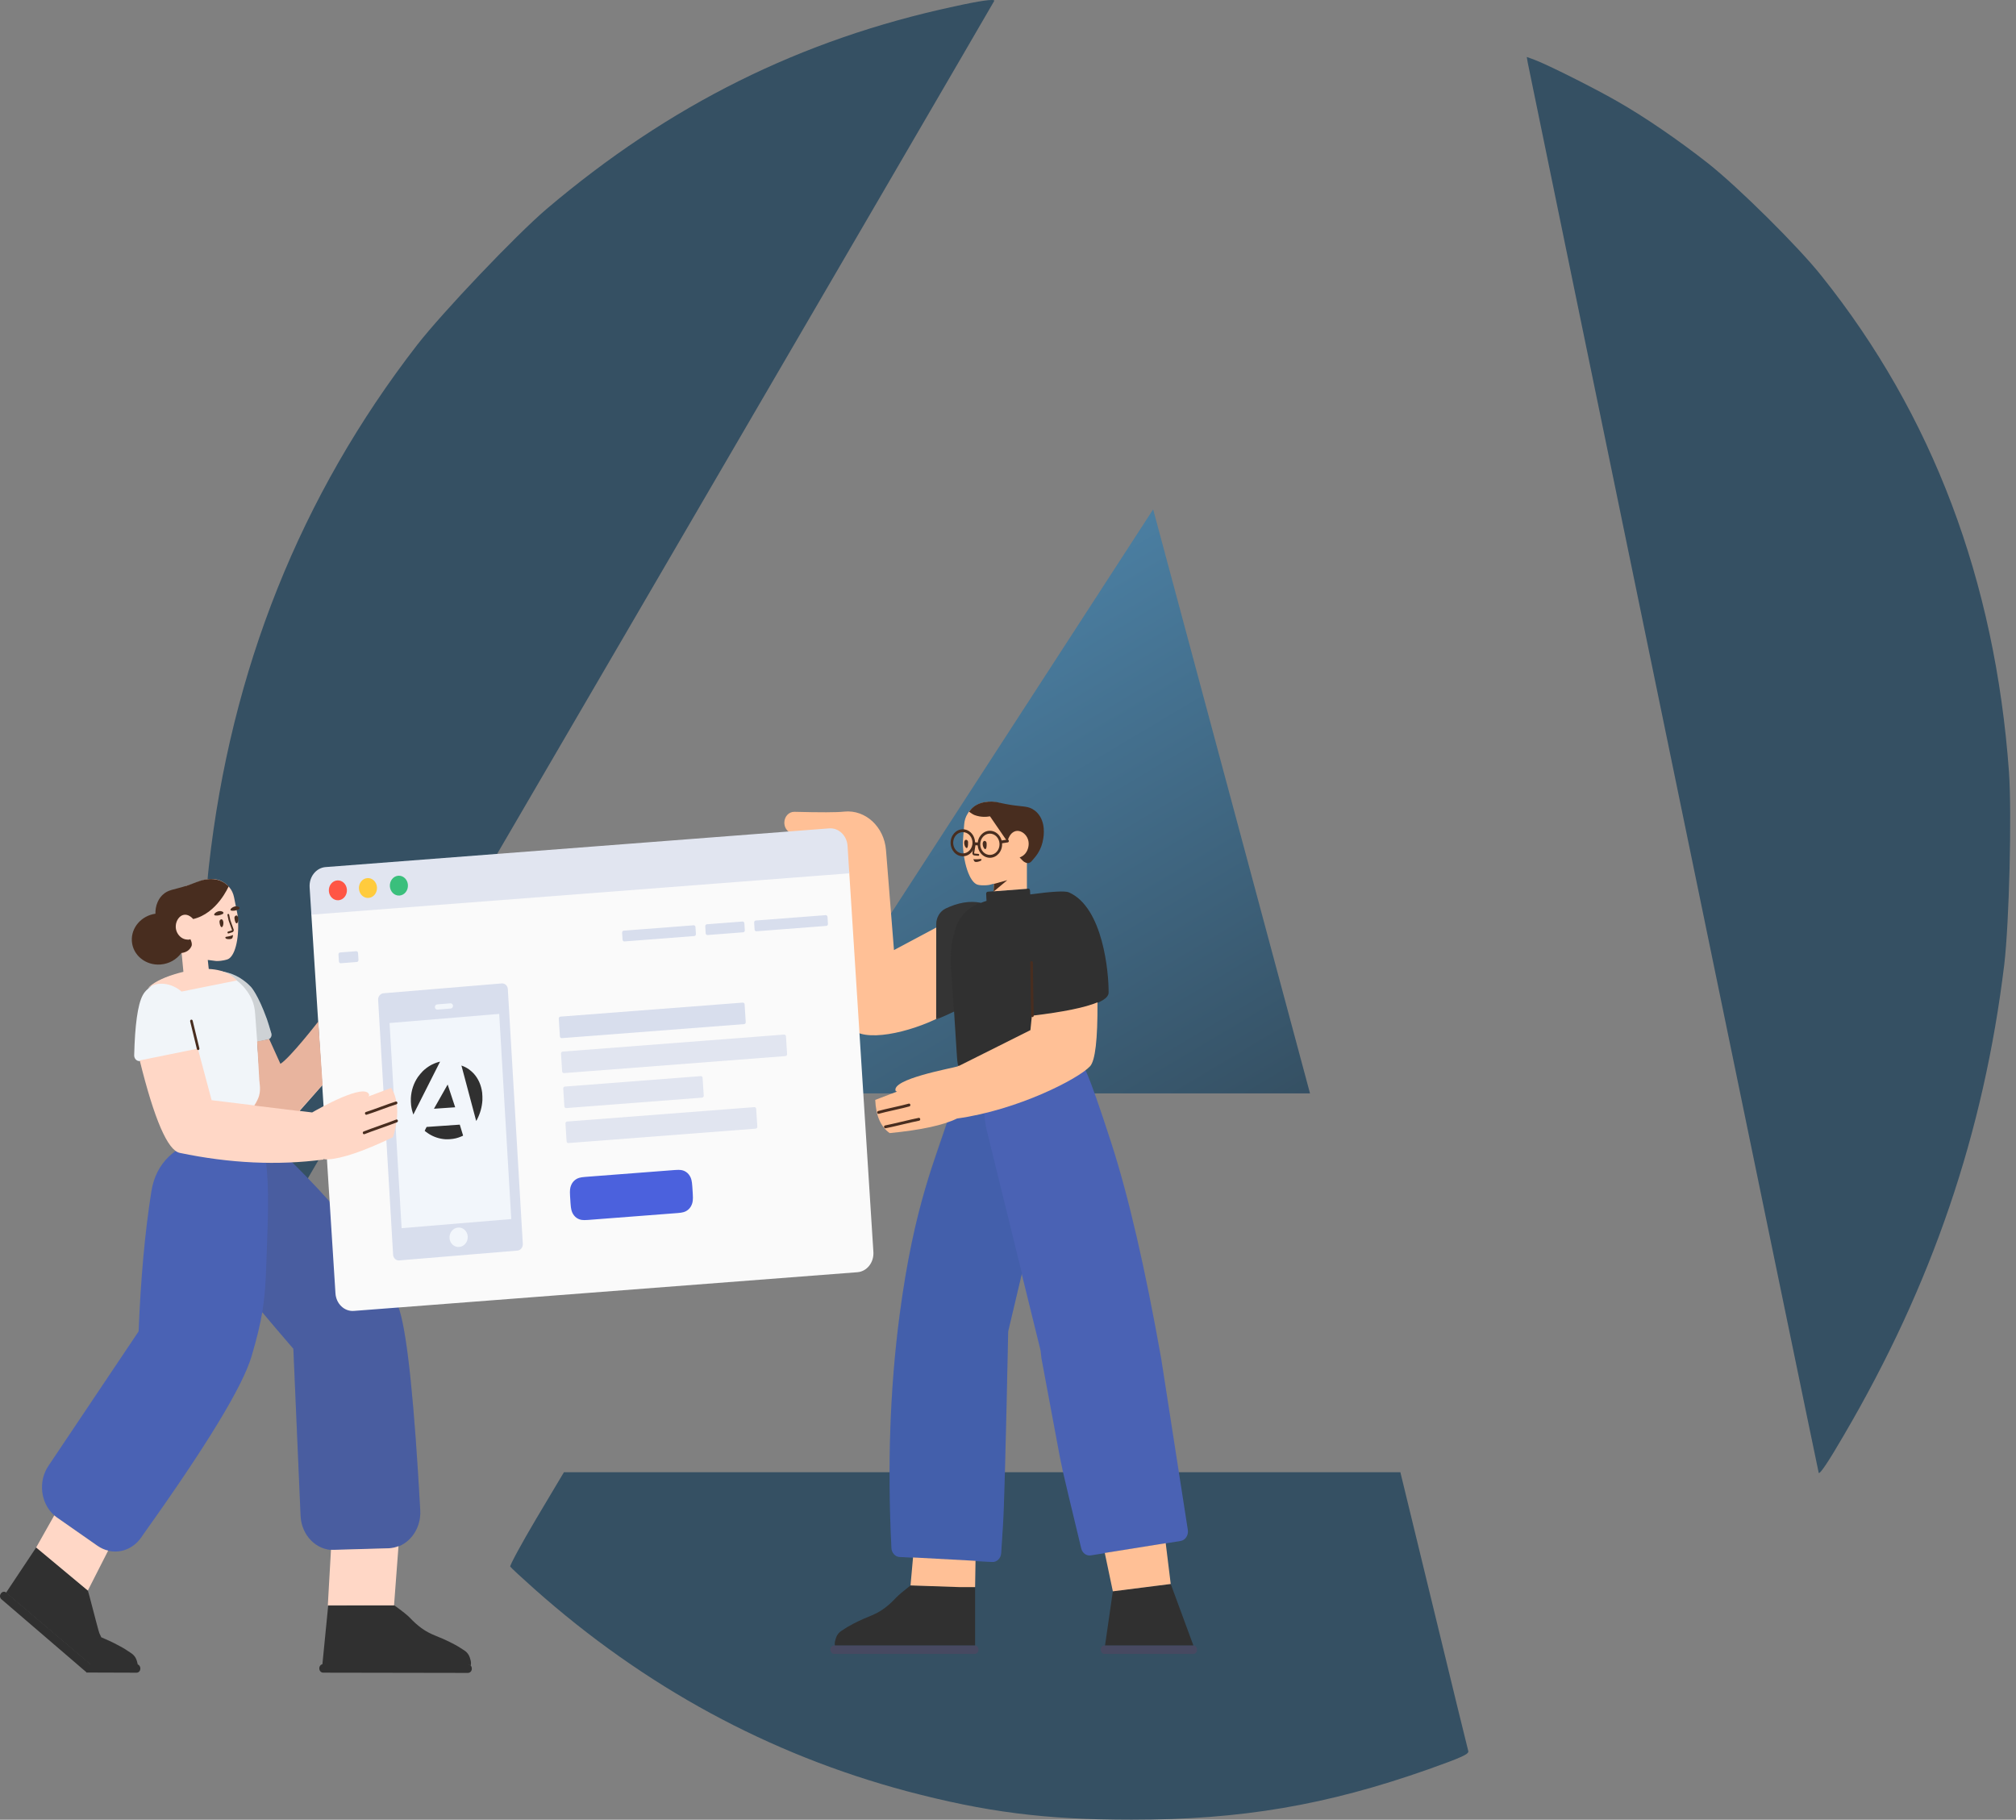 <svg width="339" height="306" viewBox="0 0 339 306" fill="none" xmlns="http://www.w3.org/2000/svg">
<rect x="0" y="0" width="339" height="306" fill="#808080" stroke="none"/>
<path d="M160.43 1.089C134.673 6.622 112.562 17.615 91.874 35.173C86.701 39.599 74.483 52.436 70.144 58.006C50.532 83.347 38.799 112.672 35.12 145.685C34.321 152.546 34.043 168.555 34.564 175.822C35.085 182.867 36.057 190.687 37.237 196.736C38.139 201.458 40.465 211.27 41.298 213.741L41.784 215.18L42.34 214.294C43.867 211.749 167.198 0.241 167.198 0.13C167.198 -0.202 164.942 0.094 160.43 1.089Z" fill="url(#paint0_linear_2155_77693)" fill-opacity="0.8"/>
<path d="M310.046 241.352C324.869 216.07 333.571 190.548 337.023 162.223C337.862 155.119 338.311 136.882 337.818 129.787C335.484 97.618 324.955 69.713 306.298 46.401C302.444 41.527 292.322 31.504 287.265 27.504C282.351 23.639 276.615 19.684 271.872 16.989C268.184 14.87 260.197 10.849 258.009 10.046L256.734 9.58L256.909 10.593C257.459 13.448 305.759 247.626 305.831 247.694C306.045 247.897 307.466 245.798 310.046 241.352Z" fill="url(#paint1_linear_2155_77693)" fill-opacity="0.8"/>
<path d="M193.907 85.654L220.285 183.865H130.207L193.907 85.654Z" fill="url(#paint2_linear_2155_77693)" fill-opacity="0.8"/>
<path d="M90.209 255.319C87.675 259.598 85.697 263.25 85.801 263.434C85.905 263.619 87.745 265.315 89.897 267.234C108.364 283.648 129.295 295.009 152.482 301.206C165.742 304.71 175.74 306.001 190.284 306.001C208.751 306.001 223.052 303.567 240.2 297.518C245.788 295.526 247.038 294.972 246.899 294.456C246.795 294.124 244.191 283.464 241.102 270.701L235.479 247.573H165.152H94.826L90.209 255.319Z" fill="url(#paint3_linear_2155_77693)" fill-opacity="0.8"/>
<g clip-path="url(#clip0_2155_77693)">
<path d="M200.613 278.129H185.766C185.418 278.129 185.114 277.851 185.114 277.518V277.296C185.114 276.962 185.403 276.684 185.766 276.684H200.613C200.96 276.684 201.264 276.962 201.264 277.296V277.518C201.264 277.851 200.975 278.129 200.613 278.129ZM163.893 276.684C164.253 276.684 164.545 277.008 164.545 277.407C164.545 277.806 164.253 278.129 163.893 278.129H140.283C139.923 278.129 139.631 277.806 139.631 277.407C139.631 277.008 139.923 276.684 140.283 276.684H163.893Z" fill="#474961"/>
<path d="M163.967 276.688C163.944 276.686 163.92 276.684 163.896 276.684H140.387C140.371 276.596 140.363 276.485 140.366 276.342C140.382 276.23 140.384 276.101 140.415 275.974C140.601 275.206 140.826 274.697 141.485 274.244C142.144 273.791 142.817 273.387 143.518 273.031C146.103 271.684 146.987 271.701 148.687 270.465C149.39 269.949 150.037 269.351 150.641 268.704C151.044 268.273 151.867 267.573 153.108 266.603L163.967 266.88V276.688ZM200.669 276.686C200.651 276.685 200.634 276.684 200.616 276.684H185.818L187.13 267.594L196.864 266.36L200.669 276.686Z" fill="#303030"/>
<path d="M168.387 178.04C168.883 177.42 169.437 176.848 170.046 176.333C171.816 175.596 175.195 174.816 177.605 175.667C180.424 176.663 182.164 179.384 182.164 179.384C182.164 179.384 182.577 178.907 186.889 192.256C189.763 201.155 192.553 213.214 195.257 228.433C195.516 230.137 197.01 239.749 199.739 257.268C199.741 257.283 199.743 257.297 199.745 257.311C199.859 258.189 199.311 259.003 198.519 259.13L183.421 261.553C182.694 261.67 182.004 261.165 181.814 260.379C179.931 252.574 178.913 248.307 178.76 247.579C178.43 246.126 178.105 244.48 177.77 242.595L175.128 228.438C175.102 228.301 175.052 227.856 174.977 227.102C173.745 222.092 172.691 217.809 171.816 214.251C171.112 217.245 170.351 220.455 169.532 223.882C169.134 243.097 168.837 254.023 168.64 256.662C168.61 257.07 168.513 258.573 168.35 261.17C168.296 262.042 167.622 262.705 166.835 262.662L151.27 261.818C150.529 261.777 149.935 261.123 149.895 260.302C149.206 246.457 149.662 233.434 151.261 221.231C153.744 202.292 157.495 194.553 159.732 187.268C159.757 187.181 161.532 184.066 165.057 177.921C166.283 177.929 167.393 177.969 168.387 178.04Z" fill="#4A62B4"/>
<path opacity="0.177" d="M166.227 182.161C165.406 184.633 165.266 187.377 165.918 190.032C166.831 193.751 167.744 197.469 168.657 201.188C168.657 201.188 169.717 205.496 171.836 214.112C171.128 217.146 170.36 220.402 169.533 223.882C169.125 243.036 168.822 253.933 168.626 256.572C168.492 258.367 168.392 259.893 168.325 261.149C168.278 262.029 167.6 262.703 166.806 262.658L151.227 261.786C150.486 261.744 149.893 261.088 149.854 260.267C149.194 246.445 149.663 233.433 151.262 221.231C153.745 202.292 157.451 194.519 159.689 187.234C159.709 187.164 162.906 184.479 166.227 182.161Z" fill="#275382"/>
<path d="M164.961 151.818C165.274 151.691 165.585 151.583 165.887 151.491L165.827 150.287C165.818 150.112 165.938 149.961 166.096 149.949L172.891 149.424C173.051 149.412 173.189 149.546 173.201 149.722L173.244 150.402C176.951 149.9 179.115 149.786 179.736 150.058C185.497 152.588 186.449 163.572 186.419 166.913C186.411 167.809 185.119 168.614 182.543 169.326C182.824 172.363 182.989 174.079 183.085 174.97C183.085 174.97 183.083 175.128 183.115 175.362C183.197 176.048 163.626 182.763 163.626 182.763C163.611 182.748 163.597 182.75 163.597 182.75C163.597 182.75 163.319 182.698 162.976 182.51C162.805 182.432 162.632 182.323 162.455 182.166C161.146 181.031 160.935 178.197 160.908 177.506C160.891 177.287 160.877 177.115 160.877 177.115C160.823 176.083 160.692 173.995 160.432 170.101C159.504 170.544 158.492 170.995 157.396 171.453L157.437 155.43C157.44 154.284 158.053 153.249 159 152.79C161.109 151.769 163.096 151.445 164.961 151.818Z" fill="#303030"/>
<path d="M163.969 266.886H161.35L153.108 266.603L153.531 261.899L164.038 262.465L163.969 266.886ZM185.774 261.142L196.021 259.501L196.864 266.36L187.129 267.594L185.774 261.142ZM172.679 143.525V149.46L167.069 149.885L167.147 148.59C166.346 148.817 166.392 148.79 166.315 148.809C165.383 148.958 164.608 148.836 164.467 148.788C163.953 148.68 163.451 148.142 163.039 147.277C162.479 146.124 162.049 144.376 161.924 142.328C161.894 142.036 161.907 141.75 161.92 141.463L162.133 138.621C162.179 137.986 162.369 137.367 162.712 136.83C162.851 136.59 162.986 136.397 163.147 136.24C164.88 134.262 167.587 134.895 168.069 135.031C168.125 135.053 168.183 135.06 168.239 135.083C168.757 135.303 169.256 135.408 169.759 135.482C169.99 135.509 170.156 135.753 170.131 136.006L169.729 140.059C169.868 139.979 172.053 139.014 172.662 139.501C173.164 139.909 173.377 142.453 172.679 143.525ZM160.992 179.37L161.141 179.225C161.208 179.225 161.246 179.229 161.259 179.237L173.268 173.228L173.516 170.807C178.832 170.169 182.51 169.416 184.548 168.549C184.583 174.776 184.169 178.359 183.305 179.296C181.345 181.421 171.142 186.673 160.927 188.09C158.644 189.212 154.868 190.029 149.598 190.541C148.094 189.475 147.287 187.614 147.175 184.956L150.835 183.561C150.686 183.505 150.61 183.463 150.61 183.463C149.819 181.458 159.85 179.684 161.13 179.301L160.992 179.37ZM157.995 171.068C153.063 173.584 145.123 175.497 143 172.756C140.221 169.166 139.855 159.392 141.903 143.433C137.434 142.336 134.338 141.143 132.616 139.855C132.15 139.507 131.876 138.92 131.889 138.299C131.911 137.289 132.669 136.49 133.583 136.513C137.96 136.627 140.733 136.617 141.903 136.485C141.932 136.482 141.961 136.479 141.991 136.476C145.54 136.131 148.672 139.029 148.984 142.949L150.327 159.764L157.433 155.975L157.425 171.308C157.618 171.228 157.808 171.148 157.995 171.068Z" fill="#FFC096"/>
<path opacity="0.177" d="M164.85 151.788C163.549 152.335 162.222 153.224 161.335 154.668C161.081 155.087 160.761 155.717 160.544 156.605C160.513 156.735 160.481 156.848 160.45 156.977C160.376 157.252 160.217 157.836 160.089 158.463C159.953 159.17 159.894 160.5 159.917 162.343L159.921 162.39L159.954 163.16C160.144 165.946 160.298 168.23 160.423 170.096C159.501 170.538 158.495 170.986 157.406 171.442L157.437 155.424C157.439 154.281 158.048 153.247 158.992 152.786C161.06 151.775 163.012 151.442 164.85 151.788V151.788Z" fill="#444444"/>
<path d="M167.149 148.628L169.371 148.014L167.068 149.939L167.149 148.628Z" fill="#482D1F"/>
<path d="M171.452 144.187L171.465 144.185C171.662 144.112 172.236 143.889 172.62 143.226C173.004 142.563 173.136 141.63 172.73 140.844C172.338 140.075 171.511 139.578 170.795 139.752C170.393 139.85 170.102 140.153 170.07 140.182C169.629 140.677 169.488 141.24 169.488 141.24L169.415 141.626C169.336 141.495 169.263 141.365 169.197 141.238C168.288 139.927 167.38 138.6 166.473 137.273C165.88 137.381 164.941 137.449 163.899 137.071C163.534 136.932 163.224 136.671 162.949 136.495C163.032 136.392 163.113 136.305 163.181 136.2C164.452 134.628 166.793 134.675 167.847 134.925C167.975 134.956 168.43 135.073 169.088 135.198C169.445 135.271 169.733 135.305 169.905 135.341C172.042 135.685 172.919 135.498 173.939 136.259C174.13 136.393 174.564 136.733 174.914 137.336C175.902 139.042 175.435 141.045 175.305 141.641C174.873 143.423 173.861 144.322 173.529 144.75C172.863 145.621 171.999 144.75 171.999 144.75C171.999 144.75 171.777 144.533 171.452 144.187Z" fill="#482D1F"/>
<path d="M152.815 185.586C152.931 185.554 153.049 185.633 153.078 185.762C153.107 185.891 153.036 186.022 152.919 186.054C152.188 186.254 151.615 186.389 150.337 186.676C149.064 186.961 148.495 187.096 147.772 187.294C147.656 187.326 147.538 187.247 147.509 187.118C147.48 186.989 147.551 186.859 147.668 186.827C148.399 186.626 148.972 186.491 150.25 186.204C151.523 185.919 152.092 185.784 152.815 185.586ZM154.486 187.981C154.604 187.957 154.717 188.044 154.738 188.174C154.76 188.305 154.682 188.431 154.564 188.455C153.755 188.618 153.132 188.761 151.744 189.09C150.353 189.42 149.726 189.563 148.912 189.728C148.794 189.752 148.681 189.665 148.659 189.534C148.638 189.403 148.716 189.278 148.834 189.254C149.642 189.09 150.266 188.948 151.653 188.619C153.045 188.289 153.672 188.145 154.486 187.981Z" fill="#482D1F"/>
<path d="M162.788 141.593C162.788 141.869 162.8 142.342 162.665 142.543C162.456 142.843 162.024 142.045 162.155 141.503C162.233 141.29 162.334 141.213 162.45 141.219C162.627 141.221 162.775 141.396 162.788 141.593ZM165.903 141.775C165.917 142.053 165.929 142.527 165.78 142.725C165.57 143.025 165.139 142.227 165.27 141.684C165.348 141.472 165.449 141.394 165.565 141.401C165.741 141.403 165.89 141.578 165.903 141.775Z" fill="#482D1F"/>
<path d="M164.067 141.915L163.801 143.486C163.801 143.491 163.818 143.519 163.825 143.521C163.903 143.536 163.984 143.546 164.11 143.557C164.135 143.559 164.161 143.561 164.198 143.564C164.244 143.568 164.27 143.57 164.295 143.572C164.378 143.579 164.448 143.585 164.522 143.592C164.601 143.6 164.66 143.677 164.653 143.766C164.646 143.854 164.576 143.919 164.496 143.912C164.424 143.905 164.356 143.899 164.273 143.892C164.249 143.89 164.223 143.888 164.177 143.884C164.139 143.881 164.113 143.879 164.088 143.877C163.953 143.865 163.864 143.854 163.775 143.837C163.611 143.805 163.487 143.611 163.516 143.429L163.782 141.856C163.797 141.768 163.873 141.711 163.952 141.727C164.03 141.744 164.082 141.828 164.067 141.915Z" fill="#482D1F"/>
<path d="M168.506 141.807C168.517 141.99 168.509 142.178 168.479 142.366C168.282 143.602 167.215 144.426 166.097 144.208C165.156 144.025 164.478 143.163 164.403 142.159L163.929 142.122C163.729 143.353 162.664 144.173 161.548 143.956C160.429 143.739 159.682 142.561 159.879 141.325C160.077 140.09 161.143 139.266 162.262 139.483C163.236 139.673 163.929 140.591 163.961 141.641L164.414 141.677C164.418 141.644 164.423 141.611 164.428 141.577C164.625 140.342 165.692 139.518 166.811 139.735C167.606 139.89 168.214 140.531 168.428 141.333L169.399 141.179C169.518 141.16 169.628 141.252 169.645 141.383C169.662 141.515 169.579 141.637 169.46 141.656L168.506 141.807ZM163.526 141.8C163.563 140.915 162.999 140.116 162.187 139.958C161.304 139.786 160.463 140.436 160.307 141.409C160.152 142.382 160.741 143.31 161.623 143.482C162.506 143.654 163.347 143.003 163.503 142.03C163.51 141.985 163.515 141.94 163.519 141.896C163.518 141.88 163.517 141.864 163.518 141.848C163.519 141.831 163.522 141.815 163.526 141.8ZM168.051 142.282C168.207 141.31 167.618 140.382 166.736 140.21C165.853 140.038 165.011 140.688 164.856 141.661C164.7 142.634 165.289 143.562 166.172 143.734C167.054 143.906 167.896 143.256 168.051 142.282Z" fill="#482D1F"/>
<path d="M164.625 144.862C164.733 144.835 164.995 144.756 165.035 144.601C165.04 144.57 165.062 144.525 165.036 144.504C164.977 144.411 164.793 144.457 164.524 144.485C164.047 144.523 163.671 144.482 163.671 144.482C163.671 144.482 163.774 144.762 163.849 144.841C163.993 145.048 164.47 144.913 164.625 144.862Z" fill="#482D1F"/>
<path d="M173.825 170.786C173.794 169.372 173.771 168.135 173.754 167.075C173.737 166.015 173.713 164.275 173.683 161.853C173.681 161.72 173.582 161.614 173.462 161.616C173.342 161.618 173.246 161.727 173.248 161.86C173.279 164.282 173.302 166.023 173.319 167.084C173.336 168.145 173.36 169.382 173.39 170.797C173.393 170.93 173.493 171.035 173.613 171.032C173.733 171.029 173.828 170.919 173.825 170.786Z" fill="#482D1F"/>
</g>
<g clip-path="url(#clip1_2155_77693)">
<path d="M79.337 280.554L79.338 280.65C79.329 281.016 79.043 281.308 78.692 281.315L54.332 281.273C53.98 281.263 53.701 280.966 53.695 280.6L53.693 280.505C53.703 280.138 53.989 279.846 54.34 279.84L78.684 279.882C79.051 279.875 79.33 280.172 79.337 280.554ZM14.521 281.156L14.485 281.164L0.235 268.924C-0.026 268.701 -0.084 268.271 0.133 268.001L0.177 267.921C0.307 267.746 0.51 267.651 0.713 267.667C0.829 267.667 0.93 267.714 1.032 267.794L15.215 279.844L22.977 279.863C23.31 279.856 23.576 280.154 23.596 280.519L23.598 280.615C23.589 280.981 23.318 281.273 22.985 281.279L14.495 281.251C14.504 281.22 14.512 281.188 14.521 281.156Z" fill="#303030"/>
<path d="M79.131 280.119C79.014 279.996 78.852 279.923 78.667 279.926L54.323 279.884C54.284 279.884 54.246 279.889 54.21 279.896L55.187 269.994L66.312 269.959C67.651 270.921 68.521 271.615 68.924 272.042C69.528 272.684 70.175 273.276 70.879 273.788C72.579 275.013 73.462 274.996 76.048 276.332C76.749 276.685 77.421 277.086 78.08 277.535C78.74 277.984 78.965 278.489 79.151 279.25C79.182 279.376 79.184 279.504 79.2 279.615C79.204 279.866 79.176 280.016 79.131 280.119ZM1.014 267.837L6.083 260.219L14.774 267.462L15.053 268.449C16.067 272.354 16.617 274.413 16.704 274.626C16.808 274.874 16.917 275.104 17.031 275.327C17.818 275.679 18.713 276.024 20.079 276.775C20.774 277.141 21.44 277.555 22.092 278.016C22.744 278.478 22.961 278.987 23.135 279.751C23.15 279.816 23.157 279.88 23.163 279.942C23.099 279.918 23.031 279.905 22.96 279.907L15.198 279.888L1.015 267.838C1.014 267.838 1.014 267.838 1.014 267.837Z" fill="#303030"/>
<path d="M43.712 190.853C43.755 190.86 43.798 190.867 43.842 190.876C44.261 190.963 44.652 191.169 44.978 191.472C57.515 203.164 64.93 212.835 67.223 220.485C68.523 224.823 69.671 235.985 70.667 253.97C70.851 257.305 68.541 260.172 65.507 260.375C65.443 260.379 65.379 260.382 65.315 260.384L56.185 260.644C53.193 260.729 50.687 258.17 50.545 254.884L49.328 226.808C47.327 224.483 45.583 222.435 44.097 220.664C43.74 222.8 43.19 225.056 42.3 228.074C40.818 233.103 34.781 243.043 24.187 257.893L23.78 258.489C22.055 261.016 18.851 261.658 16.425 259.963L9.613 255.204C7.047 253.412 6.29 249.674 7.92 246.854C7.988 246.737 8.06 246.622 8.135 246.51L23.306 223.886C23.668 214.916 24.384 207.069 25.454 200.345C27.06 190.258 39.077 190.476 43.625 190.642C43.655 190.711 43.683 190.781 43.712 190.853Z" fill="#4A62B4"/>
<path opacity="0.177" d="M43.703 190.851C43.749 190.858 43.796 190.866 43.843 190.876C44.262 190.963 44.653 191.168 44.978 191.471C57.516 203.164 64.931 212.835 67.224 220.484C68.524 224.822 69.672 235.984 70.667 253.969C70.852 257.304 68.542 260.172 65.507 260.374C65.444 260.379 65.379 260.382 65.316 260.384L56.186 260.643C53.194 260.728 50.688 258.17 50.545 254.884L49.328 226.807C47.328 224.484 45.586 222.437 44.1 220.666C44.757 216.72 44.754 213.174 45.009 205.973C45.265 198.729 44.83 193.689 43.703 190.851Z" fill="#444444"/>
<path d="M52.338 153.492L142.793 146.54L146.865 210.537C146.977 212.291 145.773 213.812 144.177 213.935L59.502 220.442C57.906 220.565 56.522 219.242 56.41 217.488L52.338 153.492Z" fill="#FAFAFA"/>
<path d="M57.185 160.165L59.897 159.956C60.056 159.944 60.195 160.076 60.206 160.252L60.281 161.426C60.292 161.601 60.172 161.753 60.012 161.766L57.301 161.974C57.141 161.986 57.003 161.854 56.991 161.679L56.917 160.504C56.906 160.329 57.026 160.177 57.185 160.165ZM127.083 154.793L138.839 153.89C138.999 153.877 139.137 154.01 139.149 154.185L139.223 155.359C139.235 155.535 139.114 155.687 138.955 155.699L127.198 156.602C127.038 156.615 126.9 156.482 126.889 156.307L126.814 155.133C126.803 154.957 126.923 154.805 127.083 154.793ZM104.88 156.499L116.637 155.596C116.796 155.584 116.935 155.716 116.946 155.891L117.021 157.065C117.032 157.241 116.912 157.393 116.752 157.405L104.995 158.309C104.836 158.321 104.697 158.189 104.686 158.013L104.611 156.839C104.6 156.664 104.72 156.512 104.88 156.499ZM118.859 155.425L124.86 154.964C125.02 154.952 125.158 155.084 125.169 155.259L125.244 156.433C125.255 156.609 125.135 156.761 124.975 156.773L118.975 157.234C118.815 157.247 118.677 157.114 118.665 156.939L118.591 155.765C118.58 155.589 118.7 155.437 118.859 155.425Z" fill="#D8DEED"/>
<path d="M84.37 165.372L64.487 167.027C63.955 167.071 63.551 167.575 63.585 168.151L66.102 210.987C66.136 211.563 66.595 211.995 67.127 211.951L87.01 210.297C87.542 210.252 87.946 209.749 87.912 209.172L85.395 166.337C85.361 165.76 84.902 165.328 84.37 165.372Z" fill="#D8DEED"/>
<path d="M77.216 209.688C78.061 209.617 78.704 208.83 78.651 207.929C78.598 207.028 77.87 206.354 77.025 206.425C76.179 206.495 75.537 207.283 75.59 208.184C75.643 209.085 76.371 209.758 77.216 209.688Z" fill="#F2F6FB"/>
<path d="M75.742 168.715L73.51 168.899C73.284 168.918 73.113 169.129 73.128 169.372C73.142 169.614 73.336 169.795 73.562 169.777L75.794 169.592C76.019 169.574 76.191 169.362 76.176 169.12C76.162 168.877 75.967 168.696 75.742 168.715Z" fill="#F2F6FB"/>
<path d="M83.944 170.495L65.506 172.03L67.532 206.529L85.971 204.994L83.944 170.495Z" fill="#F2F6FB"/>
<path d="M94.605 176.835L131.854 173.972C132.014 173.96 132.152 174.092 132.163 174.268L132.353 177.251C132.364 177.427 132.244 177.579 132.084 177.591L94.836 180.453C94.676 180.466 94.538 180.333 94.526 180.158L94.337 177.175C94.326 176.999 94.446 176.847 94.605 176.835ZM94.98 182.715L117.838 180.959C117.997 180.946 118.136 181.079 118.147 181.254L118.337 184.237C118.348 184.413 118.228 184.565 118.068 184.577L95.21 186.334C95.05 186.346 94.912 186.214 94.901 186.038L94.711 183.055C94.7 182.88 94.82 182.727 94.98 182.715ZM95.354 188.596L126.846 186.175C127.006 186.163 127.144 186.295 127.155 186.471L127.345 189.454C127.356 189.63 127.236 189.782 127.076 189.794L95.584 192.214C95.424 192.227 95.286 192.094 95.275 191.919L95.085 188.935C95.074 188.76 95.194 188.608 95.354 188.596Z" fill="#E1E5F0"/>
<path d="M124.901 168.597L94.23 170.954C94.071 170.967 93.951 171.119 93.962 171.294L94.151 174.278C94.163 174.453 94.301 174.585 94.461 174.573L125.131 172.216C125.29 172.204 125.411 172.052 125.4 171.876L125.21 168.893C125.199 168.717 125.06 168.585 124.901 168.597Z" fill="#D8DEED"/>
<path d="M98.403 197.907L113.491 196.748C114.405 196.677 114.771 196.76 115.137 196.941C115.504 197.121 115.8 197.404 116.014 197.778C116.228 198.152 116.353 198.539 116.417 199.543L116.495 200.769C116.559 201.774 116.484 202.176 116.319 202.578C116.155 202.981 115.897 203.307 115.557 203.542C115.217 203.777 114.865 203.915 113.951 203.985L98.864 205.144C97.95 205.215 97.584 205.132 97.217 204.951C96.851 204.771 96.554 204.487 96.34 204.114C96.127 203.74 96.001 203.353 95.937 202.349L95.859 201.123C95.795 200.118 95.871 199.716 96.035 199.314C96.199 198.911 96.457 198.585 96.797 198.35C97.137 198.115 97.489 197.977 98.403 197.907Z" fill="#4B61DD"/>
<path d="M52.065 149.204C51.954 147.45 53.157 145.929 54.755 145.806L139.427 139.299C141.024 139.176 142.409 140.499 142.521 142.253L142.814 146.858L52.358 153.809L52.065 149.204Z" fill="#E1E5F0"/>
<path d="M56.923 151.384C57.761 151.32 58.392 150.521 58.334 149.6C58.275 148.679 57.548 147.985 56.711 148.049C55.873 148.114 55.241 148.912 55.3 149.833C55.358 150.754 56.085 151.448 56.923 151.384Z" fill="#FF5645"/>
<path d="M61.979 150.995C62.817 150.931 63.449 150.132 63.391 149.211C63.332 148.29 62.605 147.596 61.767 147.661C60.929 147.725 60.297 148.524 60.356 149.445C60.415 150.365 61.142 151.06 61.979 150.995Z" fill="#FFCB3D"/>
<path d="M67.183 150.595C68.02 150.531 68.652 149.732 68.594 148.811C68.535 147.891 67.808 147.196 66.97 147.261C66.132 147.325 65.501 148.124 65.559 149.045C65.618 149.965 66.345 150.66 67.183 150.595Z" fill="#3ABF7C"/>
<path d="M25.192 178.087L23.59 178.413C23.53 178.425 23.469 178.43 23.408 178.428C22.928 178.414 22.55 177.974 22.563 177.447C22.691 172.317 23.162 168.97 23.974 167.406C24.212 166.948 24.519 166.579 24.874 166.293C26.324 164.781 28.791 163.928 31.733 163.378L32.546 163.22C33.803 162.986 35.015 163.004 36.14 163.226C37.543 163.285 39.271 163.643 40.842 164.781C41.091 164.959 41.623 165.341 42.209 165.971C42.209 165.971 43.36 167.186 44.863 171.324C45.037 171.815 45.29 172.63 45.622 173.769C45.744 174.188 45.534 174.636 45.153 174.77C45.127 174.779 45.1 174.787 45.074 174.792L43.252 175.191L43.732 181.695C43.745 181.87 43.756 182.029 43.784 182.202C43.901 183.02 43.904 184.054 43.424 185.003C42.736 186.398 41.643 188.387 35.927 189.43C30.611 190.396 29.064 188.918 28.017 187.892C27.268 187.164 26.954 186.029 26.814 185.248C26.786 185.075 26.747 184.921 26.705 184.752L25.192 178.087Z" fill="#F1F5F9"/>
<path opacity="0.177" d="M36.114 163.223C38.935 163.773 41.213 165.609 42.311 167.99C42.67 168.761 42.854 169.63 42.904 170.493L43.251 175.191L45.066 174.803C45.093 174.797 45.12 174.79 45.146 174.781C45.528 174.648 45.739 174.201 45.619 173.782C45.289 172.635 45.037 171.815 44.863 171.324C43.361 167.186 42.209 165.971 42.209 165.971C41.623 165.341 41.091 164.959 40.842 164.781C39.246 163.625 37.521 163.274 36.114 163.223Z" fill="#303030"/>
<path d="M55.654 260.608C55.815 260.619 55.978 260.623 56.143 260.618L65.273 260.358C65.337 260.357 65.401 260.354 65.465 260.349C66.006 260.313 66.524 260.192 67.009 259.999L66.262 269.95H55.125L55.654 260.608ZM18.187 260.749L14.773 267.462L6.082 260.219L9.121 254.829C9.264 254.952 9.414 255.069 9.571 255.178L16.383 259.937C16.951 260.334 17.562 260.603 18.187 260.749ZM50.386 186.811L52.491 187.068C53.388 186.549 61.557 181.891 62.09 184.15C62.09 184.15 62.054 184.232 61.971 184.373L65.775 182.942C67.873 186.169 66.097 191.213 66.069 191.23C61.215 193.571 57.571 194.814 55.137 194.961C54.856 194.978 54.605 194.958 54.384 194.902C54.38 194.931 54.376 194.961 54.372 194.99C46.693 196.002 38.643 195.628 30.221 193.866C28.195 193.442 25.953 188.259 23.496 178.317C23.52 178.314 23.544 178.311 23.567 178.306L33.021 176.385C33.105 176.368 33.185 176.338 33.258 176.297L35.587 185.006L42.745 185.879C42.98 185.532 43.15 185.197 43.301 184.892C43.781 183.942 43.777 182.908 43.66 182.09C43.633 181.918 43.622 181.758 43.609 181.583L43.236 175.133L44.974 174.814C45.013 174.807 45.264 174.735 45.264 174.735L47.15 178.898C48.771 177.911 53.52 171.79 53.52 171.79C53.52 171.79 53.745 175.123 54.248 182.445L50.386 186.811ZM34.938 161.425L35.104 162.938C38.043 163.07 39.379 164.326 39.829 164.874C39.829 164.874 36.728 165.496 30.525 166.741C28.853 165.267 26.363 164.933 24.816 166.215C25.675 165.301 27.158 164.514 29.266 163.854C29.818 163.682 30.343 163.537 30.842 163.417L30.302 157.772C30.271 157.753 30.239 157.732 30.208 157.71C29.643 157.299 29.217 156.535 29.298 155.638C29.366 154.81 29.93 153.671 30.616 153.535C31.002 153.455 32.077 153.814 32.001 153.441C31.951 153.192 31.654 151.873 31.111 149.484C31.066 149.234 31.199 148.98 31.422 148.914C31.93 148.781 32.432 148.749 32.93 148.454C32.986 148.437 33.038 148.406 33.094 148.389C33.555 148.188 36.119 147.02 38.078 148.718C38.245 148.85 38.409 149.032 38.578 149.23C38.975 149.69 39.236 150.272 39.358 150.895L39.918 153.681C39.957 153.966 40.011 154.246 40.022 154.54C40.235 158.119 39.438 160.876 38.285 161.314C38.148 161.37 37.397 161.608 36.452 161.606C36.36 161.6 36.441 161.626 35.139 161.449C35.07 161.441 35.003 161.433 34.938 161.425Z" fill="#FFD7C6"/>
<path opacity="0.2" d="M50.268 186.827L54.24 182.397C53.738 175.06 53.522 171.79 53.522 171.79C53.522 171.79 48.77 177.888 47.148 178.874L45.265 174.735C45.265 174.735 45.048 174.815 44.541 174.894L43.237 175.133L43.607 181.68C43.621 181.855 43.632 182.014 43.659 182.187C43.776 183.005 43.78 184.038 43.3 184.988C43.157 185.276 42.998 185.589 42.784 185.915L50.268 186.827Z" fill="#8C2A00"/>
<path d="M61.527 186.99C62.244 186.764 62.797 186.568 64.029 186.115C65.267 185.661 65.825 185.463 66.549 185.234C66.665 185.198 66.785 185.271 66.818 185.398C66.851 185.525 66.785 185.657 66.669 185.693C65.953 185.92 65.399 186.116 64.167 186.568C62.929 187.023 62.372 187.221 61.647 187.449C61.532 187.486 61.412 187.412 61.379 187.286C61.345 187.159 61.412 187.027 61.527 186.99ZM61.148 190.268C61.928 189.963 62.536 189.742 63.892 189.263C65.243 188.785 65.848 188.565 66.623 188.263C66.736 188.219 66.86 188.283 66.9 188.408C66.94 188.532 66.881 188.668 66.768 188.713C65.988 189.018 65.38 189.238 64.025 189.718C62.674 190.195 62.069 190.415 61.294 190.718C61.181 190.762 61.057 190.697 61.017 190.573C60.976 190.448 61.035 190.312 61.148 190.268Z" fill="#482D1F"/>
<path d="M26.135 153.649C26.123 153.034 26.213 152.363 26.501 151.702C26.775 151.045 27.173 150.647 27.343 150.482C28.278 149.58 29.178 149.645 31.294 148.972C31.738 148.825 32.392 148.616 33.153 148.293C33.212 148.292 33.264 148.26 33.321 148.244C33.781 148.042 36.308 147.15 38.164 148.795C38.171 148.826 38.451 148.991 38.449 149.041C38.449 149.041 36.518 153.614 32.484 154.546C32.376 154.419 32.09 154.116 31.661 153.924C31.612 153.905 31.262 153.761 30.876 153.842C30.19 153.978 29.633 154.768 29.564 155.596C29.476 156.462 29.898 157.212 30.449 157.626C31 158.041 31.594 158.014 31.787 158.007L32.014 157.935C32.209 158.347 32.346 158.791 32.187 159.129C31.882 159.783 31.314 160.161 30.482 160.262C29.713 161.331 28.456 162.078 26.997 162.19C24.483 162.383 22.323 160.62 22.172 158.252C22.028 155.985 23.779 153.985 26.135 153.649ZM40.182 152.886C39.928 153.01 39.491 153.188 39.062 153.15C38.394 153.116 38.933 152.561 39.514 152.423C39.798 152.356 40.045 152.448 40.201 152.534C40.325 152.613 40.315 152.814 40.182 152.886ZM37.468 153.685C37.199 153.813 36.763 153.991 36.319 153.957C35.655 153.939 36.191 153.369 36.772 153.231C37.07 153.159 37.317 153.251 37.473 153.337C37.611 153.412 37.6 153.613 37.468 153.685Z" fill="#482D1F"/>
<path d="M39.423 154.379C39.406 154.186 39.512 154.006 39.68 153.957C39.792 153.924 39.905 153.957 39.999 154.16C40.217 154.623 39.956 155.458 39.707 155.235C39.522 155.091 39.459 154.648 39.423 154.379ZM36.91 155.02C36.893 154.827 36.999 154.647 37.167 154.598C37.279 154.565 37.392 154.598 37.486 154.801C37.704 155.264 37.443 156.099 37.194 155.876C37.009 155.732 36.932 155.294 36.91 155.02Z" fill="#482D1F"/>
<path d="M38.365 157.92C38.26 157.918 37.999 157.896 37.916 157.739C37.909 157.708 37.883 157.666 37.89 157.631C37.923 157.523 38.116 157.515 38.376 157.472C38.835 157.386 39.187 157.233 39.187 157.233C39.187 157.233 39.15 157.573 39.099 157.671C39.019 157.958 38.53 157.921 38.365 157.92Z" fill="#482D1F"/>
<path d="M38.724 154.71L39.289 156.295L39.295 156.312C39.336 156.48 39.269 156.666 39.123 156.739C39.096 156.75 39.081 156.756 39.066 156.762C38.92 156.816 38.814 156.849 38.433 156.961C38.356 156.984 38.276 156.933 38.256 156.848C38.235 156.763 38.281 156.676 38.358 156.653C38.733 156.543 38.836 156.511 38.973 156.46C38.987 156.455 39.001 156.449 39.015 156.444C39.012 156.445 39.02 156.424 39.016 156.4L38.451 154.815L38.444 154.793L38.251 153.878C38.233 153.792 38.282 153.706 38.36 153.687C38.438 153.667 38.516 153.72 38.533 153.806L38.724 154.71Z" fill="#482D1F"/>
<path d="M33.526 176.28C33.173 174.79 32.797 173.242 32.398 171.634C32.366 171.507 32.246 171.432 32.131 171.467C32.015 171.501 31.947 171.633 31.978 171.76C32.378 173.366 32.753 174.912 33.105 176.4C33.135 176.528 33.254 176.605 33.37 176.571C33.486 176.538 33.556 176.408 33.526 176.28Z" fill="#482D1F"/>
</g>
<path d="M73.729 178.592C72.721 178.882 71.869 179.379 71.088 180.133C70.893 180.322 70.437 180.865 70.278 181.098C69.557 182.158 69.158 183.354 69.086 184.675C69.069 184.949 69.094 185.586 69.131 185.873C69.168 186.151 69.224 186.459 69.284 186.696C69.331 186.881 69.445 187.264 69.483 187.36L69.506 187.416L69.526 187.379C69.581 187.274 73.996 178.54 73.996 178.536C73.995 178.522 73.906 178.54 73.729 178.592Z" fill="#303030"/>
<path d="M71.571 189.825C71.48 190.002 71.41 190.152 71.415 190.159C71.419 190.166 71.496 190.229 71.585 190.299C72.354 190.9 73.21 191.294 74.143 191.477C74.676 191.579 75.075 191.603 75.652 191.564C76.384 191.513 76.946 191.377 77.612 191.09C77.829 190.996 77.877 190.971 77.871 190.951C77.866 190.938 77.739 190.522 77.588 190.023L77.313 189.12L74.525 189.313L71.737 189.505L71.571 189.825Z" fill="#303030"/>
<path d="M80.227 188.238C80.758 187.193 81.046 186.157 81.119 185.023C81.136 184.738 81.113 184.013 81.078 183.733C80.913 182.462 80.433 181.383 79.641 180.508C79.478 180.326 79.054 179.955 78.844 179.81C78.641 179.67 78.404 179.529 78.21 179.435C78.059 179.361 77.734 179.223 77.645 179.197L77.594 179.182L77.603 179.222C77.631 179.334 80.071 188.498 80.074 188.501C80.083 188.508 80.135 188.421 80.227 188.238Z" fill="#303030"/>
<path d="M75.275 182.373L76.541 186.2L72.97 186.446L75.275 182.373Z" fill="#303030"/>
<defs>
<linearGradient id="paint0_linear_2155_77693" x1="100.749" y1="215.18" x2="235.134" y2="63.352" gradientUnits="userSpaceOnUse">
<stop offset="1" stop-color="#22445C"/>
</linearGradient>
<linearGradient id="paint1_linear_2155_77693" x1="297.379" y1="9.58" x2="432.001" y2="93.645" gradientUnits="userSpaceOnUse">
<stop offset="1" stop-color="#22445C"/>
</linearGradient>
<linearGradient id="paint2_linear_2155_77693" x1="175.246" y1="85.654" x2="229.597" y2="176.844" gradientUnits="userSpaceOnUse">
<stop stop-color="#3F83B1"/>
<stop offset="1" stop-color="#22445C"/>
</linearGradient>
<linearGradient id="paint3_linear_2155_77693" x1="166.353" y1="306.001" x2="180.378" y2="235.258" gradientUnits="userSpaceOnUse">
<stop offset="1" stop-color="#22445C"/>
</linearGradient>
<clipPath id="clip0_2155_77693">
<rect width="147.167" height="152.048" fill="white" transform="translate(91.832 126.081)"/>
</clipPath>
<clipPath id="clip1_2155_77693">
<rect width="147.167" height="142.951" fill="white" transform="translate(0 139.077)"/>
</clipPath>
</defs>
</svg>
